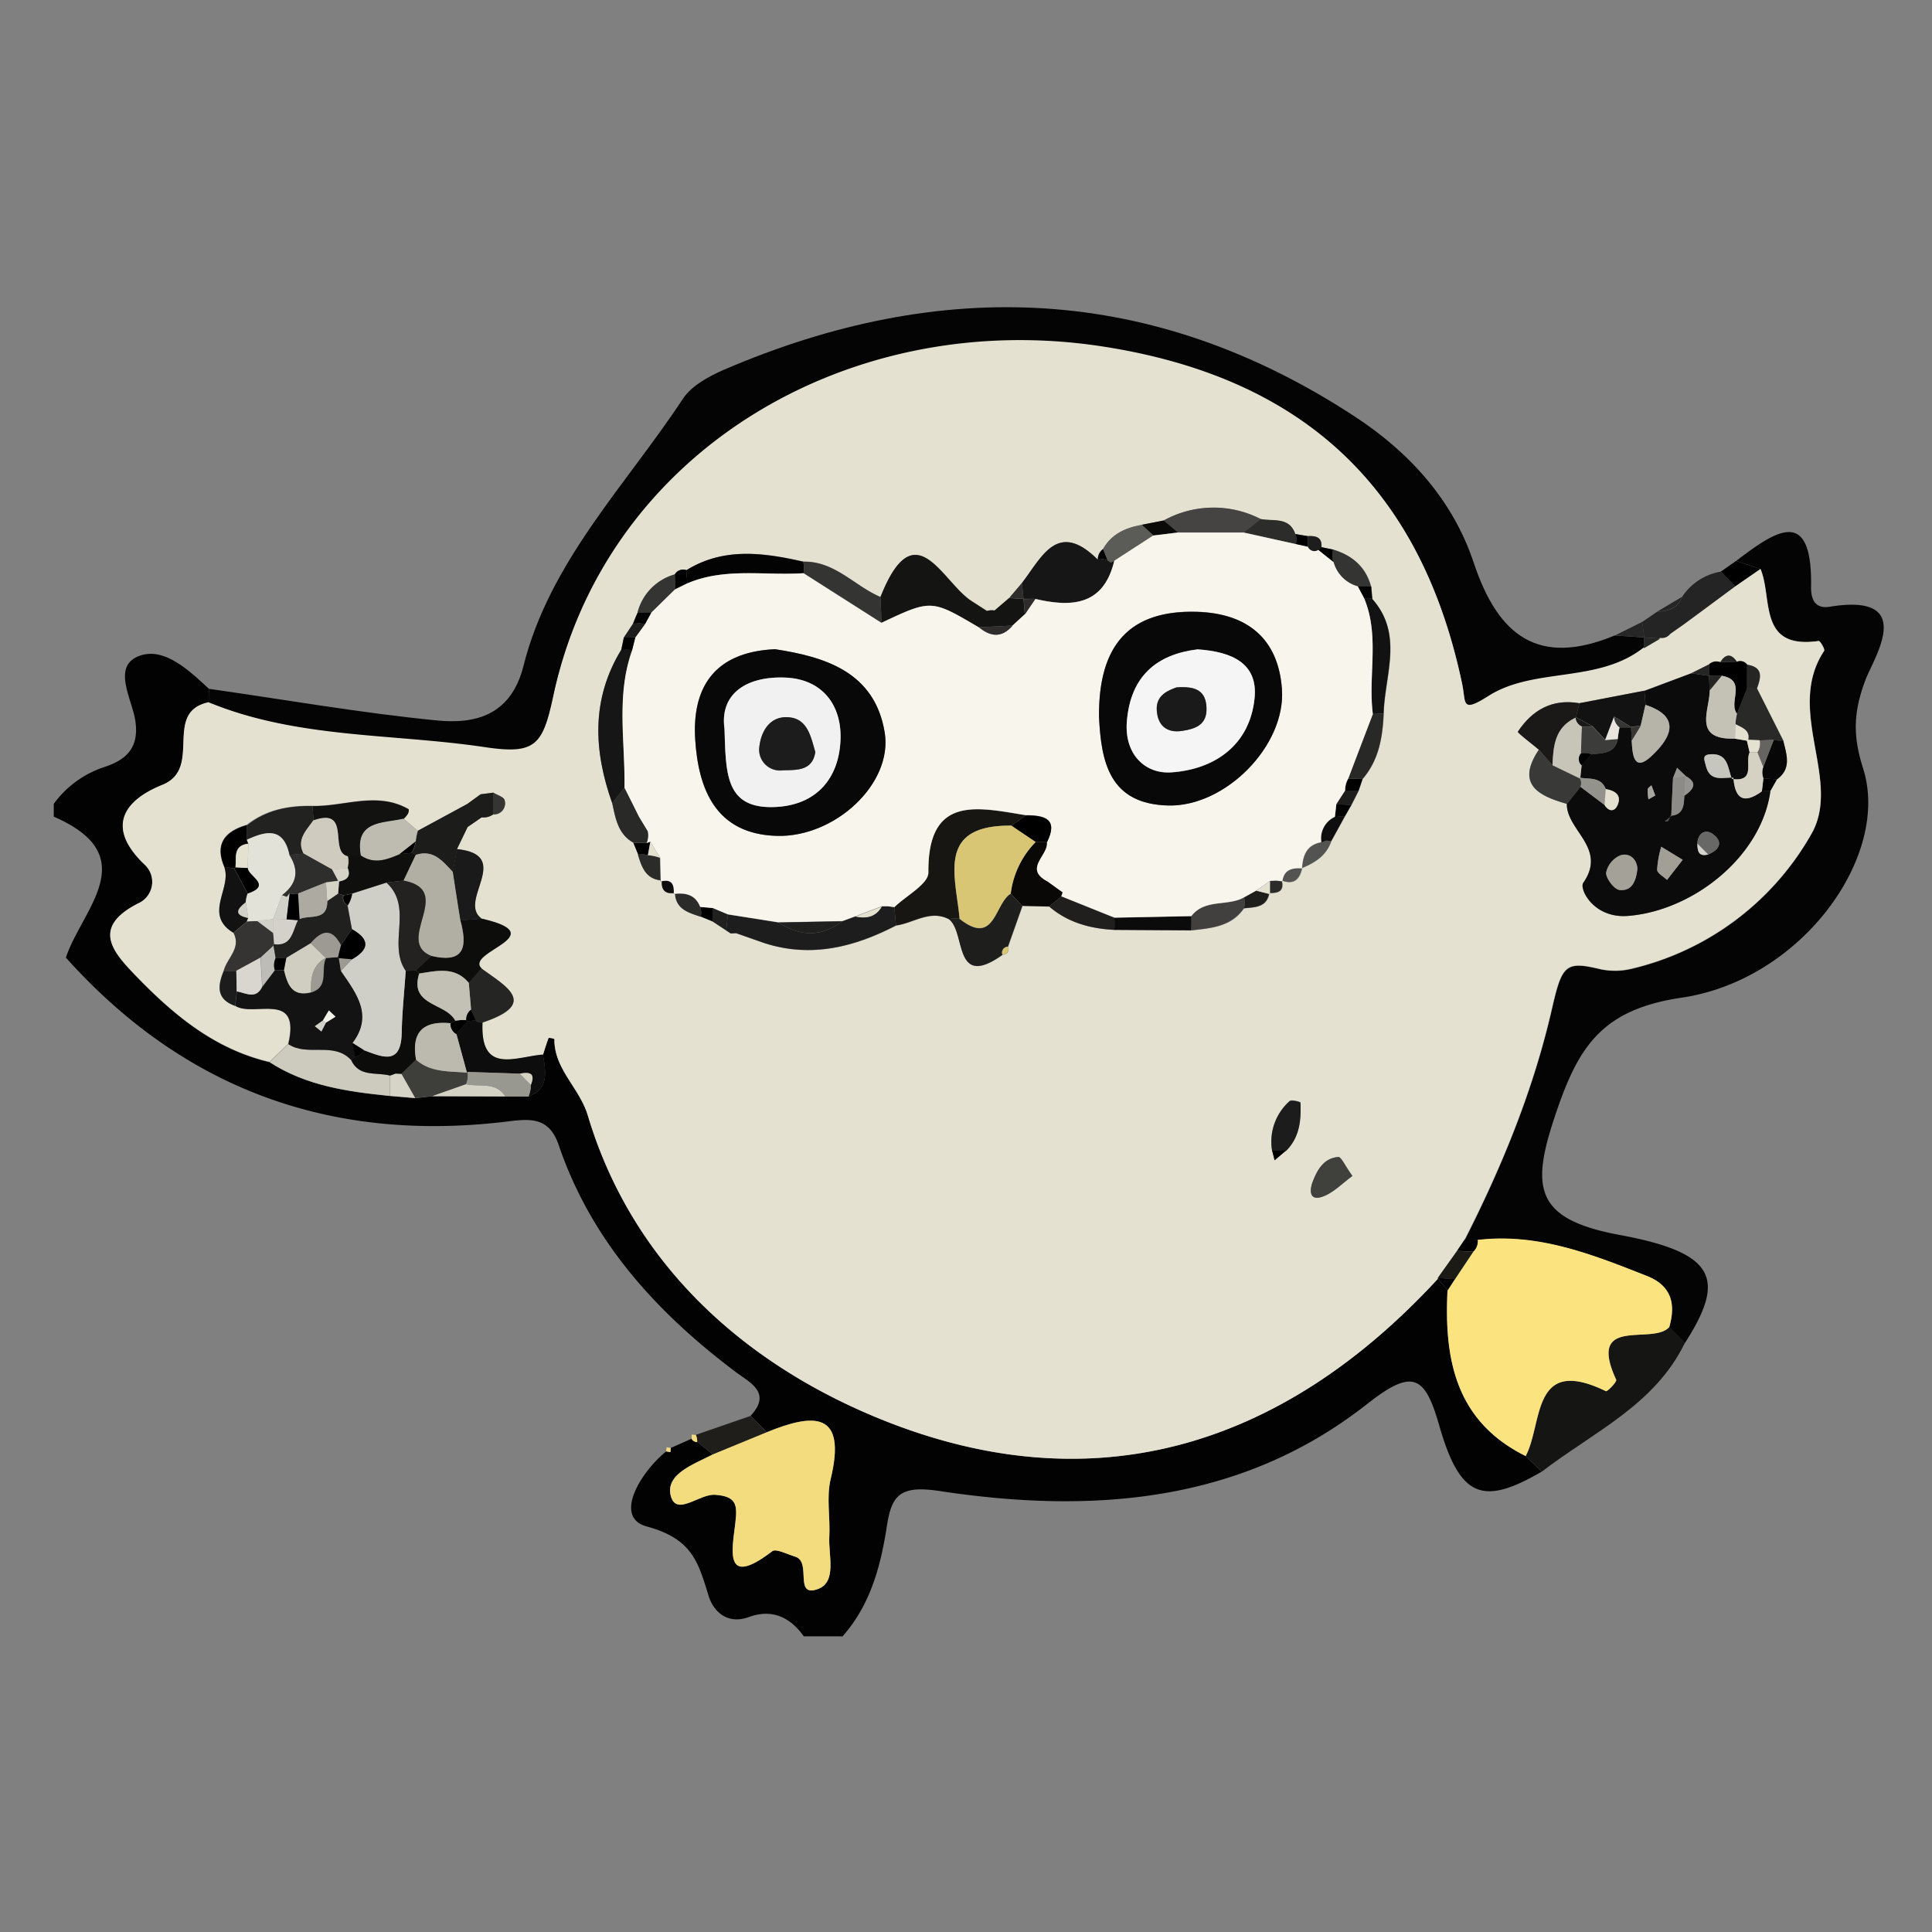 <svg xmlns="http://www.w3.org/2000/svg" viewBox="0 0 400 400"><rect x="0" y="0" width="400" height="400" fill="#808080" stroke="none"/><defs><style>.cls-1{fill:#020202;}.cls-2{fill:#040404;}.cls-3{fill:#151513;}.cls-4{fill:#242424;}.cls-5{fill:#262626;}.cls-6{fill:#1f1e1b;}.cls-7{fill:#f2dc7d;}.cls-8{fill:#e4e1d0;}.cls-9{fill:#fbe47f;}.cls-10{fill:#cdcbbd;}.cls-11{fill:#0e0d0d;}.cls-12{fill:#3e3e3b;}.cls-13{fill:#d4d2c5;}.cls-14{fill:#999890;}.cls-15{fill:#d6d4c6;}.cls-16{fill:#0b0b0b;}.cls-17{fill:#171612;}.cls-18{fill:#131313;}.cls-19{fill:#141413;}.cls-20{fill:#161616;}.cls-21{fill:#1e1d1d;}.cls-22{fill:#1e1e1d;}.cls-23{fill:#121211;}.cls-24{fill:#0d0d0c;}.cls-25{fill:#1c1c1b;}.cls-26{fill:#090806;}.cls-27{fill:#1a1918;}.cls-28{fill:#454443;}.cls-29{fill:#bebcb0;}.cls-30{fill:#030303;}.cls-31{fill:#222221;}.cls-32{fill:#343433;}.cls-33{fill:#121212;}.cls-34{fill:#1a1a1a;}.cls-35{fill:#252524;}.cls-36{fill:#393937;}.cls-37{fill:#40403d;}.cls-38{fill:#201f1e;}.cls-39{fill:#353433;}.cls-40{fill:#292928;}.cls-41{fill:#41403f;}.cls-42{fill:#1c1c1c;}.cls-43{fill:#282827;}.cls-44{fill:#5b5b58;}.cls-45{fill:#0c0b0b;}.cls-46{fill:#343432;}.cls-47{fill:#2c2c2b;}.cls-48{fill:#535351;}.cls-49{fill:#1b1a15;}.cls-50{fill:#070707;}.cls-51{fill:#0e0e0e;}.cls-52{fill:#2b2b2a;}.cls-53{fill:#0a0a09;}.cls-54{fill:#20201f;}.cls-55{fill:#353533;}.cls-56{fill:#1d1d1c;}.cls-57{fill:#1d1d1d;}.cls-58{fill:#2b2b29;}.cls-59{fill:#d9c674;}.cls-60{fill:#2e2d2c;}.cls-61{fill:#0c0c0b;}.cls-62{fill:#bcbaae;}.cls-63{fill:#d5d2c3;}.cls-64{fill:#c4c2b5;}.cls-65{fill:#b6b4a8;}.cls-66{fill:#c7c5b8;}.cls-67{fill:#a3a198;}.cls-68{fill:#c6c5be;}.cls-69{fill:#a19f96;}.cls-70{fill:#3c3c3b;}.cls-71{fill:#686866;}.cls-72{fill:#93928b;}.cls-73{fill:#8c8b88;}.cls-74{fill:#a6a5a0;}.cls-75{fill:#e7e5dd;}.cls-76{fill:#373635;}.cls-77{fill:#969591;}.cls-78{fill:#d6d5cd;}.cls-79{fill:#4a4a49;}.cls-80{fill:#f8f6ec;}.cls-81{fill:#d0cfc7;}.cls-82{fill:#d0cec0;}.cls-83{fill:#d8d6cf;}.cls-84{fill:#9c9a93;}.cls-85{fill:#bdbcb7;}.cls-86{fill:#f2f1e8;}.cls-87{fill:#d1d0ca;}.cls-88{fill:#cfccbf;}.cls-89{fill:#0f0f0e;}.cls-90{fill:#b1afa4;}.cls-91{fill:#232221;}.cls-92{fill:#c3c1b5;}.cls-93{fill:#e3e2d9;}.cls-94{fill:#2e2e2d;}.cls-95{fill:#d3d1ca;}.cls-96{fill:#d2d1c9;}.cls-97{fill:#656461;}.cls-98{fill:#080808;}.cls-99{fill:#d6d4c7;}.cls-100{fill:#adaba1;}.cls-101{fill:#f5f5f5;}.cls-102{fill:#f1f1f1;}</style></defs><g id="vectors"><g id="owl-vector"><path class="cls-1" d="M166.41,338.78c-2.83-4-6.63-5.72-11.33-4s-7.45-1.4-8.35-4.31c-2.18-7-3.31-11.85-12.88-14.45-6.79-1.85-1.42-11.05,4.08-15.53,0,0,.87.14.87.14l.08-.85,4.32-1.91a1.21,1.21,0,0,0,1.15.67l3.22,2.57c-3.87,2-9.84,4-8.71,8.51s5.89-.37,9.17-.15c4.6.3,4.63,2.23,4.2,5.93-.62,5.39-2.47,13.51,7.64,5.76.8-.62,3.13.64,4.73,1.1,3.56,1-.36,8.52,4.68,6.74,4.07-1.43,2.21-7.06,2.42-10.9s-.63-8.12.28-11.88c3.39-14.07-3.46-13.67-13.24-9.7l-3.33-3.4c4.42-4.75-.1-6.84-3-9-16.55-12.43-30-27.22-36.75-47.08-2.15-6.32-6.65-5.3-11.69-4.72-36,4.11-66.21-7.13-90.33-34.06,3.35-10.08,16.31-21-2.51-29.18v-2.66a21.1,21.1,0,0,1,10.28-7.55c4.56-1.46,7.49-3.89,6.6-9.69-.69-4.44-4.72-11,.5-13.25s10.5,2.74,14.73,6.67l-.06,2.88c-9.57,2.06-1.06,13.67-9.57,17.1-7.95,3.21-11.82,8.75-3.6,16.54a4.87,4.87,0,0,1-1.4,8c-9.94,5.07-5,10.26-.29,15.15,7.74,8,16.2,15,27.5,17.66,7.57,4.92,16.21,6.11,24.94,7l5.18.44,3.55-.39,15.12.06,4.8,0c4.42-1.73,3.5-5.29,3-8.69.37-1.17.72-2.35,1.16-3.49a3.33,3.33,0,0,1,1.2.24c-.11,6.25,5.2,10.07,6.93,15.87C130.7,261,153,281.4,180.34,293c44.76,19,84.62,7.23,117.37-28.24l2,2.36c-.72,14.27,1.65,27.11,16.17,34.33q1.65,1.62,3.29,3.25c-12.16,7.08-16.87,5.43-21.16-9.45-3-10.54-5.51-12-15-4.54-26.07,20.52-57,22.76-88.42,18-8.28-1.26-10,.82-11,7.42-1.27,8.24-3.42,16.18-9.15,22.66Z"/><path class="cls-2" d="M43.19,145.49l.06-2.88c15.73,2.24,31.41,5,47.21,6.55,8.19.82,15.39-1.21,17.93-11.32,5.4-21.54,21.17-37.33,33-55.28,1.77-2.69,5.33-4.62,8.47-6C195,57.16,238.7,58.89,280.44,86.2c11.51,7.52,20.4,17.47,24.67,30.28,5.05,15.17,13.36,21.64,29.2,15.09l6.1.4h0c0,.74,0,1.49-.08,2.24-9.49,7.44-22.64,3.93-32.1,10-5.77,3.67-4.64,1.46-5.49-2.56-8.45-40.15-32.49-63.23-74.17-69.74-53.12-8.29-103.33,22.13-114,72.45-2.15,10.14-3.72,12-14.19,10.46C81.27,151.93,61.55,153.05,43.19,145.49Z"/><path class="cls-2" d="M359.45,116.13c8-6.06,15.84-11.7,15.51,5.5,0,2.24.67,4.46,3.78,4,18.26-3,9.24,10.51,7.5,15.1-2.53,6.68-2.66,11.59-.51,18.34,5.8,18.15-12.75,43.83-37.52,47.48-16.62,2.45-21.43,10.16-26.14,24.13-5.09,15.09-4.53,21.71,13.25,25,20.06,3.71,22,9.15,13.53,22.37l-3.25-3.25c1.35-4.77.49-8.6-4.62-10.61-11.26-4.42-22.5-8.93-35-7.43-.88-.06-1.77-.1-2.66-.11,7.74-15.23,14.17-31,18-47.63,2.09-9.12,2.75-10.09,10-8.33a14.58,14.58,0,0,0,6.6-.1A58.07,58.07,0,0,0,375,172.77c6.5-11.18-5.48-25.65,2.69-38,.22-.33-.82-2.09-1.11-2.05-12.65,1.83-9.51-8.78-12.05-14.89Z"/><path class="cls-3" d="M345.6,274.75l3.25,3.25c-6.22,12.9-19.08,18.55-29.66,26.71q-1.63-1.63-3.29-3.25c3.61-6.76,1.11-21,16.62-13.43.28.14,2.31-1.95,2.12-2.36C328.41,272.2,342.24,278.62,345.6,274.75Z"/><path class="cls-4" d="M348.28,123.54a12,12,0,0,1,8-5.19l3,3.06-10.58,8-2.85,2a2.17,2.17,0,0,1-2.1.82l-3.33-.26h0c-.14-1.07-.29-2.14-.44-3.21l-.17.14,3.29-2.26h0C345.39,126.56,347.38,126,348.28,123.54Z"/><path d="M359.27,121.41l-3-3.06,3.17-2.22,5,1.68Z"/><path class="cls-5" d="M340,128.76c.15,1.07.3,2.14.44,3.21l-6.1-.4Z"/><path class="cls-5" d="M348.28,123.54c-.9,2.41-2.89,3-5.21,3.11Z"/><path class="cls-5" d="M343.09,126.64l-3.29,2.26Z"/><path class="cls-6" d="M147.57,301.13l-3.23-2.57a3.05,3.05,0,0,0-.28-1.49l11.35-3.93,3.33,3.4Z"/><path class="cls-7" d="M144.06,297.07a3.05,3.05,0,0,1,.28,1.49,1.21,1.21,0,0,1-1.14-.67s0-.86,0-.86Z"/><path class="cls-7" d="M138.88,299.8l-.08.85s-.88-.13-.87-.14.09-.88.09-.88Z"/><path class="cls-8" d="M359.27,121.41l5.22-3.6c2.54,6.11-.6,16.72,12.05,14.89.29,0,1.33,1.72,1.11,2.05-8.17,12.37,3.81,26.84-2.69,38a58.07,58.07,0,0,1-37.1,27.77,14.58,14.58,0,0,1-6.6.1c-7.25-1.76-7.91-.79-10,8.33-3.81,16.64-10.24,32.4-18,47.63L301.66,259l-4,5.61,0,.19C265,300.24,225.1,312,180.34,293,153,281.4,130.7,261,121.72,231c-1.73-5.8-7-9.62-6.93-15.87a3.33,3.33,0,0,0-1.2-.24c-.44,1.14-.79,2.32-1.16,3.49-5.59.41-13,4.26-12.53-6.64,11.76-3.92,4.72-7.53-.2-11.17-3.68-3.46,15.24-6.84,0-10.33-5.16-3.6,6.74-13.18-5.16-14.41l2.21-4.58,2.9-2a3.46,3.46,0,0,0,2.38-.6,2.28,2.28,0,0,0,2.45-2.91c-.13-.66-1.57-1.08-2.41-1.6l-2.6.33-2.75,2L86.5,172l-2.94-2.5a5.92,5.92,0,0,0,.86-1c.17-.28.28-.9.18-1-6.49-3.74-13.23-.55-19.87-.67-5-.1-9.63.78-13.65,3.92-4.64,1.35-6.73,4-4.61,8.83,1.49,4.38-4.36,9.74,1.84,13.48,1.7,3.2-1.31,5.23-2,7.85-1.23,3.06-1.68,5.87,2.33,7.28,3.8,2.46,13.62-3.28,11,7.92l-3.84,3.73c-11.3-2.63-19.76-9.69-27.5-17.66-4.73-4.89-9.65-10.08.29-15.15a4.87,4.87,0,0,0,1.4-8c-8.22-7.79-4.35-13.33,3.6-16.54,8.51-3.43,0-15,9.57-17.1,18.36,7.56,38.08,6.44,57.18,9.29,10.47,1.56,12-.32,14.19-10.46,10.68-50.32,60.89-80.74,114-72.45,41.68,6.51,65.72,29.59,74.17,69.74.85,4-.28,6.23,5.49,2.56,9.46-6,22.61-2.52,32.1-10l3.41-2a2.17,2.17,0,0,0,2.1-.82l2.85-2ZM270.77,111l-2.6-.44c-1.27-3.59-4.56-2.56-7.17-3.08a21.31,21.31,0,0,0-20.06.3l-4.56.89c-3.36.61-6.27,1.91-8,5a2.71,2.71,0,0,0-1.11,2.18c-8.36-8.31-11.61-.4-15.69,4.86L209,123.78l.07-.09-3.12,2.67a3.93,3.93,0,0,0-1.6.1l-3.1-2c-6.14-3.85-11.75-19-18.93-.88-5.4-2.27-9.44-7.43-15.95-7.32-8.26-1.86-16.48-3-24.24,1.77a2,2,0,0,0-2.37.86,11,11,0,0,0-7.73,7.86l-1,2.39L129.15,132l-.53,2.53c-6.26,10.27-5.72,20.93-1.86,31.78.69,3.13,1.17,6.37,4.36,8.19l1,2.42c.8,2.56,1.6,5.12,4.95,5.37-.19,2,.69,2.88,2.71,2.59.14,3.42,2.85,4.08,5.37,4.94l2.43,1,2.82,1.86.92.61,1.11-.06,5.93,2.08c9.66,3.08,18.57.79,27.19-3.67,3.62-.5,7-3.28,10.87-1.34,3.68,2.54.84,14.76,11.19,7.4,1-.16,1.36-.71,1.12-1.66q1.49-4.23,3-8.46l5.56.14c3.87,3.32,8.5,4.58,13.5,4.83l15.89.1c4.08-.47,8.25-.73,10.9-4.56,2.25-.26,4.74-.12,5.27-3.18,1.82.07,3.14-.35,2.57-2.6,2.56,1,3.73-.28,4.23-2.6,2.7-1.1,5-2.59,6-5.52q1.41-2.55,2.8-5.1l1.37-2.38,1.49-2.94.83-2.46c3.33-3.89,4.14-8.58,4.36-13.45.2-8,4.19-16.42-2.34-23.79l-.23-2.57c-1.09-4.07-3.87-6.47-7.84-7.68l-2.47-.5C273.77,111.17,272.42,110.89,270.77,111Zm97.11,50.4c3.13-2.26,2-5.21,1.31-8.08l-5.41-10.73c.82-2.26,1.39-4.41-2-4.95a1.8,1.8,0,0,0-2.15-.6c-1.19-1.76-2.33-1.66-3.44.08a2.25,2.25,0,0,0-2.29.44l-3.74,1.86L340.45,143,327,145.6c-5.63-1-9.8,1.39-12.76,5.89-.14.22,2.83,2.44,4.35,3.73-4.75,7.12-.19,9.52,5.79,11.2-.07,5.54,8.44,9.13,3.4,16.37-.86,1.24,2.12,7.4,9.25,6.84,13.39-1,27.66-12.21,29.5-25.89ZM266.24,238.23c2.83-2.78,3.14-6.34,3-10,0-.15-1.86-.64-2.25-.3a11.22,11.22,0,0,0-3.63,10.16l.54,2.12ZM280,243.47c-1.61-2.23-2.34-4-2.92-3.93-3,.24-4.35,2.65-5.3,5.12-.65,1.68-.76,4,1.91,3.14C276,247.05,277.9,245,280,243.47Z"/><path class="cls-9" d="M345.6,274.75c-3.36,3.87-17.19-2.55-11,10.92.19.41-1.84,2.5-2.12,2.36-15.51-7.53-13,6.67-16.62,13.43-14.52-7.22-16.89-20.06-16.17-34.33.5-.77,1-1.55,1.51-2.32,1.26-1.9,2.53-3.79,3.79-5.68a2.94,2.94,0,0,0,.91-2.42c12.54-1.5,23.78,3,35,7.43C346.09,266.15,347,270,345.6,274.75Z"/><path class="cls-7" d="M147.57,301.13l11.17-4.59c9.78-4,16.63-4.37,13.24,9.7-.91,3.76-.06,7.92-.28,11.88s1.65,9.47-2.42,10.9c-5,1.78-1.12-5.7-4.68-6.74-1.6-.46-3.93-1.72-4.73-1.1-10.11,7.75-8.26-.37-7.64-5.76.43-3.7.4-5.63-4.2-5.93-3.28-.22-8.07,4.59-9.17.15S143.7,303.15,147.57,301.13Z"/><path class="cls-10" d="M55.83,219.9l3.84-3.73c3.95,2.66,9.41-.59,13,3.3,1.66,3.59,5.25,2.46,8.06,3.22v4.2C72,226,63.4,224.82,55.83,219.9Z"/><path class="cls-11" d="M99.9,211.69c-.51,10.9,6.94,7.05,12.53,6.64.49,3.4,1.41,7-3,8.69a6.82,6.82,0,0,0,.49-2.41c1-2.52-.36-2.68-2.29-2.32l-10.85-.36-.1.13q-1.08-4-2.18-8l2.22-2.62c.6-.07,1.2-.12,1.8-.17A1.92,1.92,0,0,0,99.9,211.69Z"/><path class="cls-12" d="M89.5,226.94l-3.55.39-2.84-5,3-2.94c3,2.7,6.86,2.36,10.52,2.67l.1-.13a4.14,4.14,0,0,1-.27,2.55Z"/><path class="cls-13" d="M89.5,226.94l7-2.46c2.77.64,6.14-.62,8.12,2.52Z"/><path class="cls-14" d="M104.62,227c-2-3.14-5.35-1.88-8.12-2.52a4.14,4.14,0,0,0,.27-2.55l10.85.36,2.29,2.32a6.82,6.82,0,0,1-.49,2.41Z"/><path class="cls-15" d="M83.11,222.33l2.84,5-5.18-.44v-4.2l1.13-.42Z"/><path d="M301.24,264.81c-.51.77-1,1.55-1.51,2.32l-2-2.36,0-.19Z"/><path class="cls-5" d="M343.74,132.23l-3.41,2c0-.75.07-1.5.08-2.24Z"/><path d="M305.94,256.71a2.94,2.94,0,0,1-.91,2.42l-3.37-.16,1.62-2.37C304.17,256.61,305.06,256.65,305.94,256.71Z"/><path class="cls-5" d="M348.69,129.39l-2.85,2Z"/><path class="cls-16" d="M366.55,163.74c-1.84,13.68-16.11,24.84-29.5,25.89-7.13.56-10.11-5.6-9.25-6.84,5-7.24-3.47-10.83-3.4-16.37.94-1.17,1.87-2.35,2.81-3.53l5,3.78c.91,1.43,2.11,1.42,2.71,0,.89-2.12-.6-3-2.47-3.3-1-2.6-3.46-2-5.46-2.37l.18.21.29-2.8,2.11-2.25c2.26-.29,4.8-.11,5.38-3.18a21,21,0,0,1,.37-2.38l1.24,0,1.25,0-.12-.09c.05.94.1,1.88.16,2.81.15,2.58.32,6.66,3.93,3.37,3.18-2.91,7.34-8-1.08-10.75l-.24-2.89,9.68-3.65,3.72.53-.05,0c.06,1,.12,2,.19,3-.08,4.27-3.58,10.29,5.22,10l2.68.45-.27-.21c.21.87.41,1.74.61,2.61-1,2,1.38,6.17-3.66,5.49-.91-2.18-.71-5.32-4.4-5.12-1.92.11-1.28,1.18-1,2.41.86,3.41,3.5,2.33,5.7,2.43.3,4.33,2.1,5.61,5.89,2.84l.88-.11Zm-17.69-3.14.13.06-1.77-1.7-.84,2.12q-.19,4-.37,7.95l-1.37,1.07c.26-.06.63,0,.76-.19a4.44,4.44,0,0,0,.46-1c2.72-.18,2.76-2.18,2.86-4.13C350.63,163.42,351.64,162.07,348.86,160.6Zm4.8,16.31c2.48-1,3.14-2.74.86-4.3-1.48-1-3-.1-3.1,2.06C351.45,176.11,351.6,177.44,353.66,176.91Zm-14.63,3c-.16-2.21-1.81-3.35-3.52-2.79a5,5,0,0,0-2.95,3.61c0,1.22,1.69,3.45,2.81,3.56C338.06,184.52,338.78,182.16,339,179.87Zm9.35-1.87c-1.94-1.19-3.19-1.95-4.44-2.7a21.1,21.1,0,0,0-.85,4.76c0,.72,1.33,1.4,2.05,2.1Zm-5.67-13.33-.8-2.1c-.27.28-.73.54-.76.84a11.14,11.14,0,0,0,.14,2.07C341.76,165.23,342.23,165,342.71,164.67Z"/><path class="cls-17" d="M196.38,190.26c-3.92-1.94-7.25.84-10.87,1.34-.11-1.25-.23-2.5-.35-3.75,2.47-2.39,7.07-4.8,7.05-7.17-.16-16.18,10.2-13.48,20.21-11.87l-3,2.13c-15.66-.18-11.54,10.47-10.76,19.28A13.58,13.58,0,0,0,196.38,190.26Z"/><path class="cls-18" d="M72.71,219.47c-3.63-3.89-9.09-.64-13-3.3,2.63-11.2-7.19-5.46-11-7.92l.35-3c1.9.35,4,1.72,5.3-1l2.56-3.36h1l.95,0c.71,2.92,1.61,5.61,5.61,4.58,3.82-1.2,1.82-4.84,3.06-7.12l0,0,2.66-.2c.16,1,.31,1.93.46,2.89,3.14,4.6,6.78,9.12,2.41,14.91l.56,2.83Zm-5.23-7.73,2-1.24-1.38-1.3-1.23,2.09-1.66,1.17,1.35,1.1Z"/><path class="cls-19" d="M182.28,123.62c7.18-18.14,12.79-3,18.93.88l3.1,2a3.93,3.93,0,0,1,1.6-.1l3.12-2.67-.07.09,2.94.2,0,0,.27,3.17-2.54,2.33-7,.35c-9.82-5.8-9.82-5.8-20.16-.93C182.45,127.17,182.37,125.39,182.28,123.62Z"/><path class="cls-20" d="M211.57,120.71c4.08-5.26,7.33-13.17,15.69-4.86l1-.12,1,.24.71.47.76-.37c-2.2,9.26-8.74,9.7-16.39,7.91-.81,0-1.62,0-2.43,0l0,0Z"/><path class="cls-20" d="M126.76,166.31c-3.86-10.85-4.4-21.51,1.86-31.78l1.16-.07,1.16.09c-3.39,9.35-1.46,19-1.61,28.52Z"/><path class="cls-21" d="M185.16,187.85l.35,3.75c-8.62,4.46-17.53,6.75-27.19,3.67l-5.93-2.08-1.11.06-.92-.61.34-3.3L161.15,191c4.48,2.91,8.89,3.07,13.24-.26l2.73-1c2.27.47,4.2.09,5.45-2.07l1.3,0Z"/><path class="cls-22" d="M196.38,190.26a13.58,13.58,0,0,1,2.3,0c7.32,5.82,7.21-3.16,10.58-5.21l2.39,2.53c-1,2.82-2,5.64-3,8.45a1.21,1.21,0,0,0-1.13,1.67C197.22,205,200.06,192.8,196.38,190.26Z"/><path class="cls-23" d="M64.73,166.89c6.64.12,13.38-3.07,19.87.67.1.06,0,.68-.18,1a5.92,5.92,0,0,1-.86,1c-4.31,1-10.14.33-8.78,7.69l-2.73.1c-4.06-.89.84-10.26-7.16-7.41Z"/><path class="cls-24" d="M99.74,190.19c15.2,3.49-3.72,6.87,0,10.33l-2.64,3C94.18,200,90.45,201,86.8,201.56l-.73-.69,3.26-3c7.1,1.65,7.37-2.17,6-7.33Z"/><path class="cls-25" d="M86.5,172l10.26-5.56,2.75-2,2.6-.33,0,4.51a3.46,3.46,0,0,1-2.38.6l-2.9,2-2.21,4.58c-.28,1.57-.57,3.15-.85,4.73-2.09-2.19-4-4.74-7.67-3.51l-.89-.43a6,6,0,0,0,.88-2.36A12.08,12.08,0,0,1,86.5,172Z"/><path class="cls-26" d="M211.65,187.54,209.26,185a18.52,18.52,0,0,1,5.18-10.7h1.16l1.15.07c.42,2.71-4.94,5.52.14,8.15l3.13,2.26-.28.82-2.53,2.08Z"/><path class="cls-27" d="M318.61,155.22c-1.52-1.29-4.49-3.51-4.35-3.73,3-4.5,7.13-6.87,12.76-5.89l-.78,3c-4.31,2-4.65,5.87-4.81,9.85Z"/><path class="cls-28" d="M240.94,107.75a21.31,21.31,0,0,1,20.06-.3l-3.5,2.77-13.61,0Z"/><path class="cls-29" d="M86.5,172a12.08,12.08,0,0,0-.45,2.23l-3.32,2.62c-2.61,1.13-5.21,2.16-8,.34-1.36-7.36,4.47-6.68,8.78-7.69Z"/><path class="cls-30" d="M142.09,118.07c7.76-4.82,16-3.63,24.24-1.77a9.82,9.82,0,0,1,.07,2.36c-8.05.54-16.31-1.23-24.1,2.13Z"/><path class="cls-31" d="M64.73,166.89l.16,3c-1.44,2.06-3.56,3.93-2,6.85l-2.94.28c-1.22-5.8-4.83-5-8.82-3.14v-3C55.1,167.67,59.77,166.79,64.73,166.89Z"/><path class="cls-32" d="M166.4,118.66a9.82,9.82,0,0,0-.07-2.36c6.51-.11,10.55,5,15.95,7.32.09,1.77.17,3.55.26,5.32Z"/><path class="cls-33" d="M284.11,124c6.53,7.37,2.54,15.76,2.34,23.79a18.07,18.07,0,0,0-2.21.05c-1-8,1.46-16.15-1.79-23.93l.84-.11Z"/><path class="cls-33" d="M326.24,148.58l.78-3L340.45,143l.24,2.89c-.34,1.47-.69,2.94-1,4.4-.66,0-1.32.1-2,.17l.12.09-3.63-2.21-1.84,4.81-2.6-2.8-3.51-1.9Z"/><path class="cls-34" d="M93.73,180.51c.28-1.58.57-3.16.85-4.73,11.9,1.23,0,10.81,5.16,14.41l-4.43.4C94.78,187.23,94.26,183.87,93.73,180.51Z"/><path class="cls-35" d="M97.06,203.51l2.64-3c4.92,3.64,12,7.25.2,11.17a1.92,1.92,0,0,1-1.39-.39c-.32-.77-.64-1.53-1-2.29Z"/><path class="cls-36" d="M318.61,155.22l2.82,3.21,5.73,2.77L327,161a2,2,0,0,1,.23,1.9c-.94,1.18-1.87,2.36-2.81,3.53C318.42,164.74,313.86,162.34,318.61,155.22Z"/><path class="cls-37" d="M280,243.47c-2.12,1.52-4,3.58-6.31,4.33-2.67.87-2.56-1.46-1.91-3.14.95-2.47,2.28-4.88,5.3-5.12C277.68,239.5,278.41,241.24,280,243.47Z"/><path class="cls-38" d="M217.21,187.68l2.53-2.08,11,4.42a17.25,17.25,0,0,1,0,2.49C225.71,192.26,221.08,191,217.21,187.68Z"/><path class="cls-39" d="M46.35,201c.65-2.62,3.66-4.65,2-7.85l2.8-2.36c.7,0,1.4-.08,2.11-.09l3.34,2.52c.06.83.13,1.66.21,2.48L54,198.26,49,201A17.35,17.35,0,0,1,46.35,201Z"/><path class="cls-40" d="M363.78,142.56l5.41,10.73a4.93,4.93,0,0,1-1.95-.12l-2.9.12-2.72-.11.27.21c.6-2.22-1.17-2.71-2.58-3.46a11.47,11.47,0,0,1,.32-2.18c.7-1.73,1.39-3.47,2.09-5.21Z"/><path class="cls-41" d="M257.5,188.05c-2.65,3.83-6.82,4.09-10.9,4.56,0-1,0-1.94.05-2.91,2.78-3.65,7.5-1.95,10.91-3.88A3.17,3.17,0,0,1,257.5,188.05Z"/><path class="cls-42" d="M263.35,238.11A11.22,11.22,0,0,1,267,228c.39-.34,2.25.15,2.25.3.15,3.64-.16,7.2-3,10Z"/><path class="cls-43" d="M284.24,147.87a18.07,18.07,0,0,1,2.21-.05c-.22,4.87-1,9.56-4.36,13.45l-2.93-.07Q281.7,154.54,284.24,147.87Z"/><path class="cls-33" d="M51.11,190.76l-2.8,2.36c-6.2-3.74-.35-9.1-1.84-13.48h1l1,.17c.92,1.73,1.85,3.45,2.78,5.18a6.73,6.73,0,0,0-.4,1.83c-1.8,1.39-2.53,2.61.52,3.24Z"/><path class="cls-44" d="M228.37,113.67c1.74-3.12,4.65-4.42,8-5l2.43,2.22-8.05,5.21-.76.37-.71-.47C229,115.21,228.67,114.44,228.37,113.67Z"/><path class="cls-45" d="M246.65,189.7c0,1,0,1.94-.05,2.91l-15.89-.1a17.25,17.25,0,0,0,0-2.49Z"/><path class="cls-40" d="M126.76,166.31l2.57-3.24q1.47,3,3,6l1.82,3a4,4,0,0,1-.22,2.44l-2.77-.05C127.93,172.68,127.45,169.44,126.76,166.31Z"/><path d="M361.72,142.54c-.7,1.74-1.39,3.48-2.09,5.21-1.88-2.29,2.16-6.92-3.16-7.84a14,14,0,0,0-2.67,0l.05,0a15.88,15.88,0,0,1,0-2.39,2.25,2.25,0,0,1,2.29-.44l3.44-.08a1.8,1.8,0,0,1,2.15.6Z"/><path class="cls-46" d="M132,126.79a11,11,0,0,1,7.73-7.86c0,1,0,2.08.05,3.11l-4.83,4.74Z"/><path class="cls-47" d="M257.5,110.22l3.5-2.77c2.61.52,5.9-.51,7.17,3.08a2.25,2.25,0,0,1,.11,2.12Z"/><path class="cls-46" d="M276,113.78c4,1.21,6.75,3.61,7.84,7.68l-2.76,0a7.16,7.16,0,0,1-5-5A4.73,4.73,0,0,1,276,113.78Z"/><path class="cls-48" d="M275.6,174.15c-1,2.93-3.33,4.42-6,5.52l0,.15c.17-2.65.94-4.88,4-5.42l1-.38Z"/><path class="cls-49" d="M301.66,259l3.37.16c-1.26,1.89-2.53,3.78-3.79,5.68l-3.58-.23Z"/><path d="M48.51,179.81l-1-.17h-1c-2.12-4.82,0-7.48,4.61-8.83,0,1,0,2,0,3l.33.83c-3.24.37-2.46,2.89-2.67,4.89Z"/><path class="cls-50" d="M367.24,153.17a4.93,4.93,0,0,0,1.95.12c.68,2.87,1.82,5.82-1.31,8.08l-2.78-.22a3.34,3.34,0,0,1,0-2.41Z"/><path class="cls-51" d="M275.6,174.15l-1-.13-1,.38a4.91,4.91,0,0,1,2.81-5.27l1-.1,1,0Z"/><path class="cls-52" d="M145.11,189.82c-2.52-.86-5.23-1.52-5.37-4.94l-.25.22c2.41-.27,4.5.1,5.48,2.69A3.79,3.79,0,0,1,145.11,189.82Z"/><path class="cls-53" d="M238.81,110.86l-2.43-2.22,4.56-.89,2.95,2.49Z"/><path class="cls-42" d="M46.35,201a17.35,17.35,0,0,0,2.6,0c0,1.42,0,2.84.08,4.27l-.35,3C44.67,206.84,45.12,204,46.35,201Z"/><path class="cls-52" d="M137,182.28c-3.35-.24-4.15-2.8-4.95-5.36l1-.07,1,.21a9,9,0,0,1,2.56.55l.12,4.89Z"/><path class="cls-54" d="M152.39,193.19l5.93,2.08Z"/><path class="cls-55" d="M102.07,168.57l0-4.51c.84.52,2.28.94,2.41,1.6A2.28,2.28,0,0,1,102.07,168.57Z"/><path class="cls-56" d="M281.26,163.73l-1.49,2.94-3.09-.16c.61-.94,1.21-1.88,1.82-2.81Z"/><path class="cls-48" d="M269.55,179.82l0-.15c-.5,2.32-1.67,3.57-4.23,2.6l.16.23C265.81,180.07,267.5,179.68,269.55,179.82Z"/><path class="cls-35" d="M361.72,142.54l0-4.93c3.42.54,2.85,2.69,2,4.95Z"/><path class="cls-57" d="M129.15,132l1.89-2.82,1.29-.17,1.28.21-2,2.74C130.78,132,130,132,129.15,132Z"/><path class="cls-54" d="M150.7,189.34l-.34,3.3-2.82-1.86c0-.92,0-1.84.07-2.76Z"/><path class="cls-22" d="M257.5,188.05a3.17,3.17,0,0,0,.06-2.23l2.54-1.41,2.8.72-.13-.26C262.24,187.93,259.75,187.79,257.5,188.05Z"/><path class="cls-58" d="M265.34,182.27c.57,2.25-.75,2.67-2.57,2.6l.13.26c0-.91,0-1.81,0-2.72l1.29-.07,1.27.16Z"/><path d="M147.61,188c0,.92-.05,1.84-.07,2.76l-2.43-1a3.79,3.79,0,0,0-.14-2Z"/><path class="cls-51" d="M139.74,184.88c-2,.29-2.9-.6-2.71-2.6l-.21.22c2.33-.58,2.81.7,2.67,2.6Z"/><path d="M281.26,163.73l-2.76,0a4.75,4.75,0,0,1,.66-2.5l2.93.07Z"/><path class="cls-35" d="M353.87,137.53a15.88,15.88,0,0,0,0,2.39l-3.72-.53Z"/><path d="M365.1,161.15l2.78.22c-.44.79-.88,1.58-1.33,2.37h-.89l-.88.11Z"/><path class="cls-55" d="M99.51,164.39l-2.75,2Z"/><path class="cls-35" d="M359.6,137l-3.44.08C357.27,135.35,358.41,135.25,359.6,137Z"/><path class="cls-59" d="M207.57,197.66A1.21,1.21,0,0,1,208.7,196,1.21,1.21,0,0,1,207.57,197.66Z"/><path d="M129.15,132c.81,0,1.63,0,2.44,0l-.65,2.59-1.16-.09-1.16.07C128.8,133.69,129,132.85,129.15,132Z"/><path d="M134.14,177.06l-1-.21-1,.07-1-2.42,2.77.05.75-.28Z"/><path d="M276.68,166.51l3.09.16-1.37,2.38-1,0-1,.1Z"/><path d="M133.61,129.22l-1.28-.21-1.29.17c.31-.8.63-1.6,1-2.39h2.95Z"/><path class="cls-55" d="M96.79,171.2l2.9-2Z"/><path class="cls-60" d="M209,123.69l-3.12,2.67Z"/><path class="cls-60" d="M204.31,126.46l-3.1-2Z"/><path d="M263.35,238.11l2.89.12-2.35,2Z"/><path d="M281.12,121.43l2.76,0c.08.86.15,1.71.23,2.57l-.82-.2-.84.11Z"/><path class="cls-60" d="M211.57,120.71l.33,3.27-2.94-.2Z"/><path d="M139.77,122c0-1,0-2.07-.05-3.11a2,2,0,0,1,2.37-.86l.21,2.72Z"/><path d="M276,113.78a4.73,4.73,0,0,0,.07,2.61c-1.06-.84-2.12-1.68-3.17-2.53l.63-.59Z"/><path d="M228.37,113.67c.3.77.61,1.54.92,2.3l-1-.24-1,.12A2.71,2.71,0,0,1,228.37,113.67Z"/><path class="cls-57" d="M270.77,111c1.65-.08,3,.2,2.8,2.31l-.63.58a1.45,1.45,0,0,1-2.15-.65C270.79,112.46,270.79,111.72,270.77,111Z"/><path d="M270.77,111c0,.75,0,1.49,0,2.24l-2.51-.56a2.25,2.25,0,0,0-.11-2.12Z"/><path class="cls-61" d="M83.11,222.33l-1.21-.06-1.13.42c-2.81-.76-6.4.37-8.06-3.22l.82-.7a2.12,2.12,0,0,0,1.76-1.37c3.8,1.39,7.74,3.3,7.88-3.55.08-4.3.54-8.58.83-12.87a17.94,17.94,0,0,0,2.07-.11l.73.69c-2.14,6.71,5.58,6.05,7.45,9.76l-1,.53c-5.68-.55-8.15,1.86-7.12,7.54Z"/><path class="cls-62" d="M86.15,219.39c-1-5.68,1.44-8.09,7.13-7.54a2.34,2.34,0,0,0,1.21,2.24q1.1,4,2.18,8C93,221.75,89.19,222.09,86.15,219.39Z"/><path d="M97.54,209c.33.76.65,1.52,1,2.29-.6,0-1.2.1-1.79.17l-.23-.28A2.48,2.48,0,0,1,97.54,209Z"/><path d="M94.49,214.09a2.34,2.34,0,0,1-1.21-2.24l1-.53,1.11-.13h1.13l.23.28C96,212.34,95.23,213.22,94.49,214.09Z"/><path class="cls-63" d="M109.91,224.61c-.76-.77-1.53-1.54-2.29-2.32C109.55,221.93,110.94,222.09,109.91,224.61Z"/><path class="cls-64" d="M356.47,139.91c5.32.92,1.28,5.55,3.16,7.84a11.47,11.47,0,0,0-.32,2.18c0,1-.07,2-.1,3-8.8.25-5.3-5.77-5.23-10Z"/><path class="cls-65" d="M339.66,150.33c.34-1.46.69-2.93,1-4.4,8.42,2.74,4.26,7.84,1.08,10.75-3.61,3.29-3.78-.79-3.93-3.37Z"/><path class="cls-66" d="M327.16,161.2l-5.73-2.77c.16-4,.5-7.87,4.81-9.85l0-.09a2.1,2.1,0,0,0,1.3,1.9c-.07,1.86-.13,3.71-.2,5.56a1.74,1.74,0,0,0,.13,2.45Z"/><path class="cls-67" d="M339,179.88c-.26,2.28-1,4.64-3.67,4.37-1.12-.11-2.84-2.34-2.81-3.56a5,5,0,0,1,2.95-3.61C337.22,176.52,338.87,177.66,339,179.88Z"/><path class="cls-68" d="M358.88,161c-2.19-.1-4.83,1-5.69-2.43-.3-1.23-.94-2.3,1-2.41,3.69-.2,3.49,2.94,4.4,5.12Z"/><path class="cls-63" d="M365.1,161.15l-.32,2.69c-3.79,2.77-5.59,1.49-5.89-2.84l-.32.28c5,.68,2.68-3.5,3.66-5.49l.83,0h.82c.39,1,.79,2,1.18,3A3.34,3.34,0,0,0,365.1,161.15Z"/><path class="cls-69" d="M348.38,178l-3.24,4.16c-.72-.7-2-1.38-2.05-2.1a21.1,21.1,0,0,1,.85-4.76Z"/><path class="cls-70" d="M327.32,156c.07-1.85.13-3.7.2-5.56l1.11,0,1.1,0,2.6,2.8,2.61-.22c-.58,3.07-3.12,2.89-5.38,3.18A3.82,3.82,0,0,0,327.32,156Z"/><path class="cls-71" d="M351.42,174.67c.06-2.16,1.62-3.06,3.1-2.06,2.28,1.56,1.62,3.28-.86,4.3Z"/><path class="cls-72" d="M327.21,162.89A2,2,0,0,0,327,161c2,.37,4.44-.23,5.46,2.37l-.24,3.31Z"/><path class="cls-73" d="M348.72,164.74c-.1,1.95-.14,3.95-2.86,4.13l.15.16q.18-4,.37-7.95a14.49,14.49,0,0,0,2.61-.42l-.13-.06C348.81,162,348.77,163.36,348.72,164.74Z"/><path class="cls-8" d="M332.2,166.67l.24-3.31c1.87.34,3.36,1.18,2.47,3.3C334.31,168.09,333.11,168.1,332.2,166.67Z"/><path class="cls-74" d="M342.71,164.7l-1.42.78a11.14,11.14,0,0,1-.14-2.07c0-.3.49-.56.76-.84C342.18,163.27,342.44,164,342.71,164.7Z"/><path class="cls-75" d="M334.94,153l-2.61.22,1.84-4.81a3.1,3.1,0,0,0,1.14,2.21A21,21,0,0,0,334.94,153Z"/><path class="cls-8" d="M363.88,155.75h-.82l-.83,0c-.2-.87-.4-1.74-.61-2.61l2.72.11A3.28,3.28,0,0,1,363.88,155.75Z"/><path class="cls-8" d="M359.21,152.94c0-1,.07-2,.1-3,1.41.75,3.18,1.24,2.58,3.46Z"/><path class="cls-76" d="M339.66,150.33l-1.82,3c-.06-.93-.11-1.87-.16-2.81C338.34,150.43,339,150.37,339.66,150.33Z"/><path d="M327.32,156a3.82,3.82,0,0,1,2.24.2l-2.11,2.25A1.74,1.74,0,0,1,327.32,156Z"/><path class="cls-76" d="M335.31,150.59a3.1,3.1,0,0,1-1.14-2.21l3.63,2.21-1.25,0Z"/><path class="cls-77" d="M349,160.66a14.49,14.49,0,0,1-2.61.42l.84-2.12Z"/><path class="cls-35" d="M356.47,139.91l-2.49,3-.18-3A14,14,0,0,1,356.47,139.91Z"/><path class="cls-77" d="M348.72,164.74c0-1.38.09-2.76.14-4.14C351.64,162.07,350.63,163.42,348.72,164.74Z"/><path class="cls-78" d="M351.42,174.67l2.24,2.24C351.6,177.44,351.45,176.11,351.42,174.67Z"/><path class="cls-79" d="M345.86,168.87a4.44,4.44,0,0,1-.46,1c-.13.16-.5.13-.76.19L346,169Z"/><path class="cls-80" d="M268.28,112.65l2.51.56a1.45,1.45,0,0,0,2.15.65c1.05.85,2.11,1.69,3.17,2.53a7.16,7.16,0,0,0,5,5l1.33,2.51c3.25,7.78.76,16,1.79,23.93q-2.55,6.66-5.08,13.33a4.75,4.75,0,0,0-.66,2.5c-.61.93-1.21,1.87-1.82,2.81l-.3,2.62a4.91,4.91,0,0,0-2.81,5.27c-3.08.54-3.85,2.77-4,5.42-2.05-.14-3.74.25-4.05,2.68l-1.27-.16-1.29.07-2.84,2-2.54,1.41c-3.41,1.93-8.13.23-10.91,3.88l-15.92.32-11-4.42.28-.82-3.13-2.26c-5.08-2.63.28-5.44-.14-8.15,2.39-4.78-.44-5.58-4.33-5.56-10-1.61-20.37-4.31-20.21,11.87,0,2.37-4.58,4.78-7.05,7.17l-1.29-.19-1.3,0-5.45,2.07-2.73,1-13.24.26-10.45-1.65L147.61,188l-2.64-.23c-1-2.59-3.07-3-5.48-2.69.14-1.9-.34-3.18-2.67-2.6l-.12-4.89-2.06-3.34-.75.28a4,4,0,0,0,.22-2.44l-1.82-3q-1.48-3-3-6c.15-9.53-1.78-19.17,1.61-28.52l.65-2.59,2-2.74,1.33-2.44,4.83-4.74,2.53-1.25c7.79-3.36,16-1.59,24.1-2.13l16.14,10.28c10.34-4.87,10.34-4.87,20.17.93,2.43,2,4.76,2.21,6.95-.35l2.54-2.33,2.17-3.21c7.65,1.79,14.19,1.35,16.39-7.91l8.05-5.21,5.08-.62,13.61,0Zm-40.73,35.83c.45,9.44,2.21,18,14.36,18.26,11.84.26,24.33-12.41,23.5-24.1-.75-10.53-7.29-15.66-17.6-16C233.91,126.27,227.38,133.45,227.55,148.48Zm-67.08-14.07c-13.19.59-17.19,8.54-16.53,18.76s4.18,19.53,16.9,19.89c12,.34,24-10.81,22.33-21.39C181.1,139,170.58,136,160.47,134.41Z"/><path class="cls-59" d="M214.44,174.31a18.52,18.52,0,0,0-5.18,10.7c-3.37,2.05-3.26,11-10.58,5.21-.78-8.81-4.9-19.46,10.75-19.28Z"/><path d="M214.44,174.31l-5-3.37,3-2.13c3.89,0,6.72.78,4.33,5.56l-1.15-.07Z"/><path class="cls-81" d="M84,201c-.29,4.29-.75,8.57-.83,12.87-.14,6.85-4.08,4.94-7.88,3.55L73,215.94c4.37-5.79.73-10.31-2.41-14.91l2.28-2.41c3.65-2.06,3.78-4.13,0-6.24L72,187.45a6.32,6.32,0,0,0,.92-2.41L80,182.71C85.67,187.88,80.16,195.43,84,201Z"/><path class="cls-82" d="M64.4,205.43c-4,1-4.9-1.66-5.61-4.58.17-.87.33-1.74.5-2.6l5-3,3.14,3.05,0,0C64.58,199.9,64.29,202.58,64.4,205.43Z"/><path class="cls-83" d="M49,205.25c0-1.43-.05-2.85-.08-4.27l5-2.72.35,6C53,207,50.93,205.6,49,205.25Z"/><path class="cls-84" d="M67.44,198.34l-3.14-3.05c2.27-2.69,4.41-3.28,6.31.37-.24.9-.47,1.8-.7,2.7l.19-.22Z"/><path class="cls-84" d="M64.4,205.43c-.11-2.85.18-5.53,3.06-7.12C66.22,200.59,68.22,204.23,64.4,205.43Z"/><path class="cls-85" d="M54.33,204.23l-.35-6,2.79-2.59-.21-.21.52,2.88a3.51,3.51,0,0,0-.19,2.53Z"/><path d="M56.89,200.87a3.51,3.51,0,0,1,.19-2.53c.74,0,1.47,0,2.21-.09-.17.86-.33,1.73-.5,2.6l-.95,0Z"/><path class="cls-84" d="M72.84,198.62,70.56,201c-.15-1-.3-1.93-.46-2.89l-.19.22Z"/><path class="cls-86" d="M66.84,211.29l1.24-2.09,1.38,1.3-2,1.24Z"/><path class="cls-87" d="M67.48,211.74l-.94,1.82-1.35-1.1,1.65-1.17Z"/><path d="M73,215.94l2.32,1.46a2.12,2.12,0,0,1-1.76,1.37C73.34,217.83,73.16,216.88,73,215.94Z"/><path class="cls-60" d="M209.66,129.52c-2.19,2.56-4.52,2.37-6.95.35Z"/><path class="cls-60" d="M214.37,124l-2.17,3.21-.27-3.17C212.75,124,213.56,124,214.37,124Z"/><path class="cls-54" d="M161.15,191l13.24-.26C170,194.06,165.63,193.9,161.15,191Z"/><path class="cls-8" d="M177.12,189.77l5.45-2.07C181.32,189.86,179.39,190.24,177.12,189.77Z"/><path class="cls-88" d="M62.85,176.71c-1.52-2.92.6-4.79,2-6.85,8-2.85,3.1,6.52,7.16,7.41a5.21,5.21,0,0,1-.08,2.45l-3.22.32Z"/><path class="cls-89" d="M72,179.72a5.21,5.21,0,0,0,.08-2.45l2.73-.1c2.74,1.82,5.34.79,8-.34.82-.06,1.63-.15,2.44-.26l.89.43-2.52,5.32-3.53.39L72.87,185l-1.77.34L70,185l.22-2.66-.14.19C71.7,182.23,72.72,181.56,72,179.72Z"/><path class="cls-90" d="M83.54,182.32,86.06,177c3.67-1.23,5.58,1.32,7.67,3.51.53,3.36,1,6.72,1.58,10.08,1.39,5.16,1.12,9-6,7.33C81.52,194.86,94.38,184.28,83.54,182.32Z"/><path class="cls-91" d="M83.54,182.32c10.84,2-2,12.54,5.79,15.6l-3.26,3A17.94,17.94,0,0,1,84,201c-3.84-5.55,1.67-13.1-4-18.27Z"/><path class="cls-92" d="M96.49,211.19H95.36l-1.11.13c-1.87-3.71-9.59-3-7.45-9.76,3.65-.54,7.38-1.52,10.26,1.95l.48,5.5A2.48,2.48,0,0,0,96.49,211.19Z"/><path d="M85.17,176.57c-.81.11-1.62.2-2.44.26l3.32-2.62A6,6,0,0,1,85.17,176.57Z"/><path class="cls-8" d="M216.89,182.52l3.13,2.26Z"/><path class="cls-93" d="M50.89,186.82a6.73,6.73,0,0,1,.4-1.83c5.14-1.76.08-3.53,0-5.29l.13-5-.33-.83c4-1.86,7.6-2.66,8.82,3.14,2.1,3.25,1.56,6-1.53,8.36l-1.79,4.86v.06l-3.38.41c-.71,0-1.41,0-2.11.08l.3-.7Z"/><path class="cls-94" d="M58.38,185.35C61.47,183,62,180.24,59.91,177l2.94-.28L68.76,180l1.34,2.48.14-.19-2.74.37L61.71,185A2.38,2.38,0,0,1,60,184.9l-.63.79Z"/><path class="cls-27" d="M329.73,150.39l-1.1,0-1.11,0a2.1,2.1,0,0,1-1.3-1.9Z"/><path class="cls-95" d="M56.77,195.67c-.08-.82-.15-1.65-.21-2.48s0-1.95,0-2.92v-.06l2.74.09,2.71.22-.26-.11c-1.23,2.2-1.17,5.71-5.22,5.05Z"/><path class="cls-96" d="M56.6,190.27c0,1,0,1.94,0,2.92l-3.34-2.52Z"/><path class="cls-97" d="M363.88,155.75a3.28,3.28,0,0,0,.46-2.46l2.9-.12-2.18,5.57C364.67,157.74,364.27,156.75,363.88,155.75Z"/><path d="M51.29,179.7c.08,1.76,5.14,3.53,0,5.29-.93-1.73-1.86-3.45-2.78-5.18l.24-.24C49.59,179.6,50.44,179.65,51.29,179.7Z"/><path class="cls-96" d="M50.89,186.82l.52,3.24C48.36,189.43,49.09,188.21,50.89,186.82Z"/><path class="cls-8" d="M132.29,169.08l1.82,3Z"/><path class="cls-8" d="M51.29,179.7c-.85,0-1.7-.1-2.54-.13.21-2-.57-4.52,2.67-4.89C51.38,176.35,51.33,178,51.29,179.7Z"/><path class="cls-8" d="M134.64,174.27l2.06,3.34a9,9,0,0,0-2.56-.55C134.31,176.13,134.47,175.2,134.64,174.27Z"/><path class="cls-8" d="M260.1,184.41l2.84-2c0,.91,0,1.81,0,2.72Z"/><path class="cls-98" d="M227.54,148.48c-.16-15,6.37-22.21,20.27-21.8,10.31.3,16.85,5.43,17.6,16,.83,11.69-11.66,24.36-23.5,24.1C229.76,166.48,228,157.92,227.54,148.48Zm20.36-14c-8.35,1-13.85,5.47-14.6,14.95-.53,6.75,3.77,10.87,9.19,10.51,8.92-.6,16.24-5.59,17.25-15.3C260.5,137.39,255.15,134.91,247.9,134.44Z"/><path class="cls-98" d="M160.47,134.41c10.11,1.56,20.63,4.56,22.7,17.26,1.72,10.58-10.29,21.73-22.33,21.39-12.72-.36-16.24-9.79-16.9-19.89S147.28,135,160.47,134.41ZM150,150.88c.29,8.86.07,16.19,9.54,16.22,8.77,0,14-5.25,14.47-13.71.37-7.32-3.7-12.86-11.58-13.11C154.24,140,149,143.85,150,150.88Z"/><path class="cls-54" d="M56.56,195.46c4,.66,4-2.85,5.22-5.05,2.06-1.19,6,.54,6-3.87L70,185l1.07.38a1.75,1.75,0,0,0,.86,2.08l.93,4.93c-.76,1.09-1.52,2.18-2.27,3.28-1.9-3.65-4-3.06-6.31-.37l-5,3c-.74.05-1.47.08-2.21.09C56.91,197.38,56.73,196.42,56.56,195.46Z"/><path d="M70.61,195.66c.75-1.1,1.51-2.19,2.27-3.28,3.74,2.11,3.61,4.18,0,6.24l-2.93-.26C70.14,197.46,70.37,196.56,70.61,195.66Z"/><path d="M72,187.45a1.75,1.75,0,0,1-.86-2.08c.6-.1,1.19-.21,1.78-.33A6.32,6.32,0,0,1,72,187.45Z"/><path class="cls-99" d="M70.1,182.52,68.76,180l3.21-.32C72.72,181.56,71.7,182.23,70.1,182.52Z"/><path class="cls-99" d="M70,185l-2.27,1.55c-.08-1.28-.16-2.56-.25-3.84l2.74-.37C70.16,183.21,70.09,184.1,70,185Z"/><path class="cls-96" d="M59.33,190.3l-2.74-.09q.9-2.43,1.79-4.86l1,.34.63-.79Q59.64,187.6,59.33,190.3Z"/><path class="cls-100" d="M67.5,182.7c.09,1.28.17,2.56.25,3.84.08,4.41-3.91,2.68-6,3.87l.26.11L61.71,185Z"/><path d="M61.71,185l.33,5.56-2.71-.22q.31-2.7.64-5.4A2.38,2.38,0,0,0,61.71,185Z"/><path class="cls-101" d="M247.9,134.44c7.25.47,12.6,2.95,11.84,10.16-1,9.71-8.33,14.7-17.25,15.3-5.42.36-9.72-3.76-9.19-10.51C234.05,139.91,239.55,135.48,247.9,134.44Zm-4.32,7.88c-1.62.59-4.31,1.53-4.1,4.78.19,2.92,1.89,4.75,5.29,4.22,2.83-.44,5.15-1.23,5-4.73S247.8,142,243.58,142.32Z"/><path class="cls-102" d="M150,150.88c-1-7,4.23-10.86,12.43-10.6,7.88.25,11.95,5.79,11.58,13.11-.42,8.46-5.7,13.74-14.47,13.71C150.08,167.07,150.3,159.74,150,150.88Zm18.79,4.82c-.86-3-1.52-6.43-4.8-7.06-4.21-.81-6.36,2.33-6.78,6a4.31,4.31,0,0,0,4.73,4.89C164.63,159.36,168.19,159.81,168.8,155.7Z"/><path class="cls-34" d="M243.58,142.32c4.22-.33,6.11.87,6.22,4.27s-2.2,4.29-5,4.73c-3.4.53-5.1-1.3-5.29-4.22C239.27,143.85,242,142.91,243.58,142.32Z"/><path class="cls-42" d="M168.8,155.7c-.61,4.11-4.17,3.66-6.85,3.78a4.31,4.31,0,0,1-4.73-4.89c.42-3.62,2.57-6.76,6.78-6C167.28,149.27,167.94,152.72,168.8,155.7Z"/></g></g></svg>